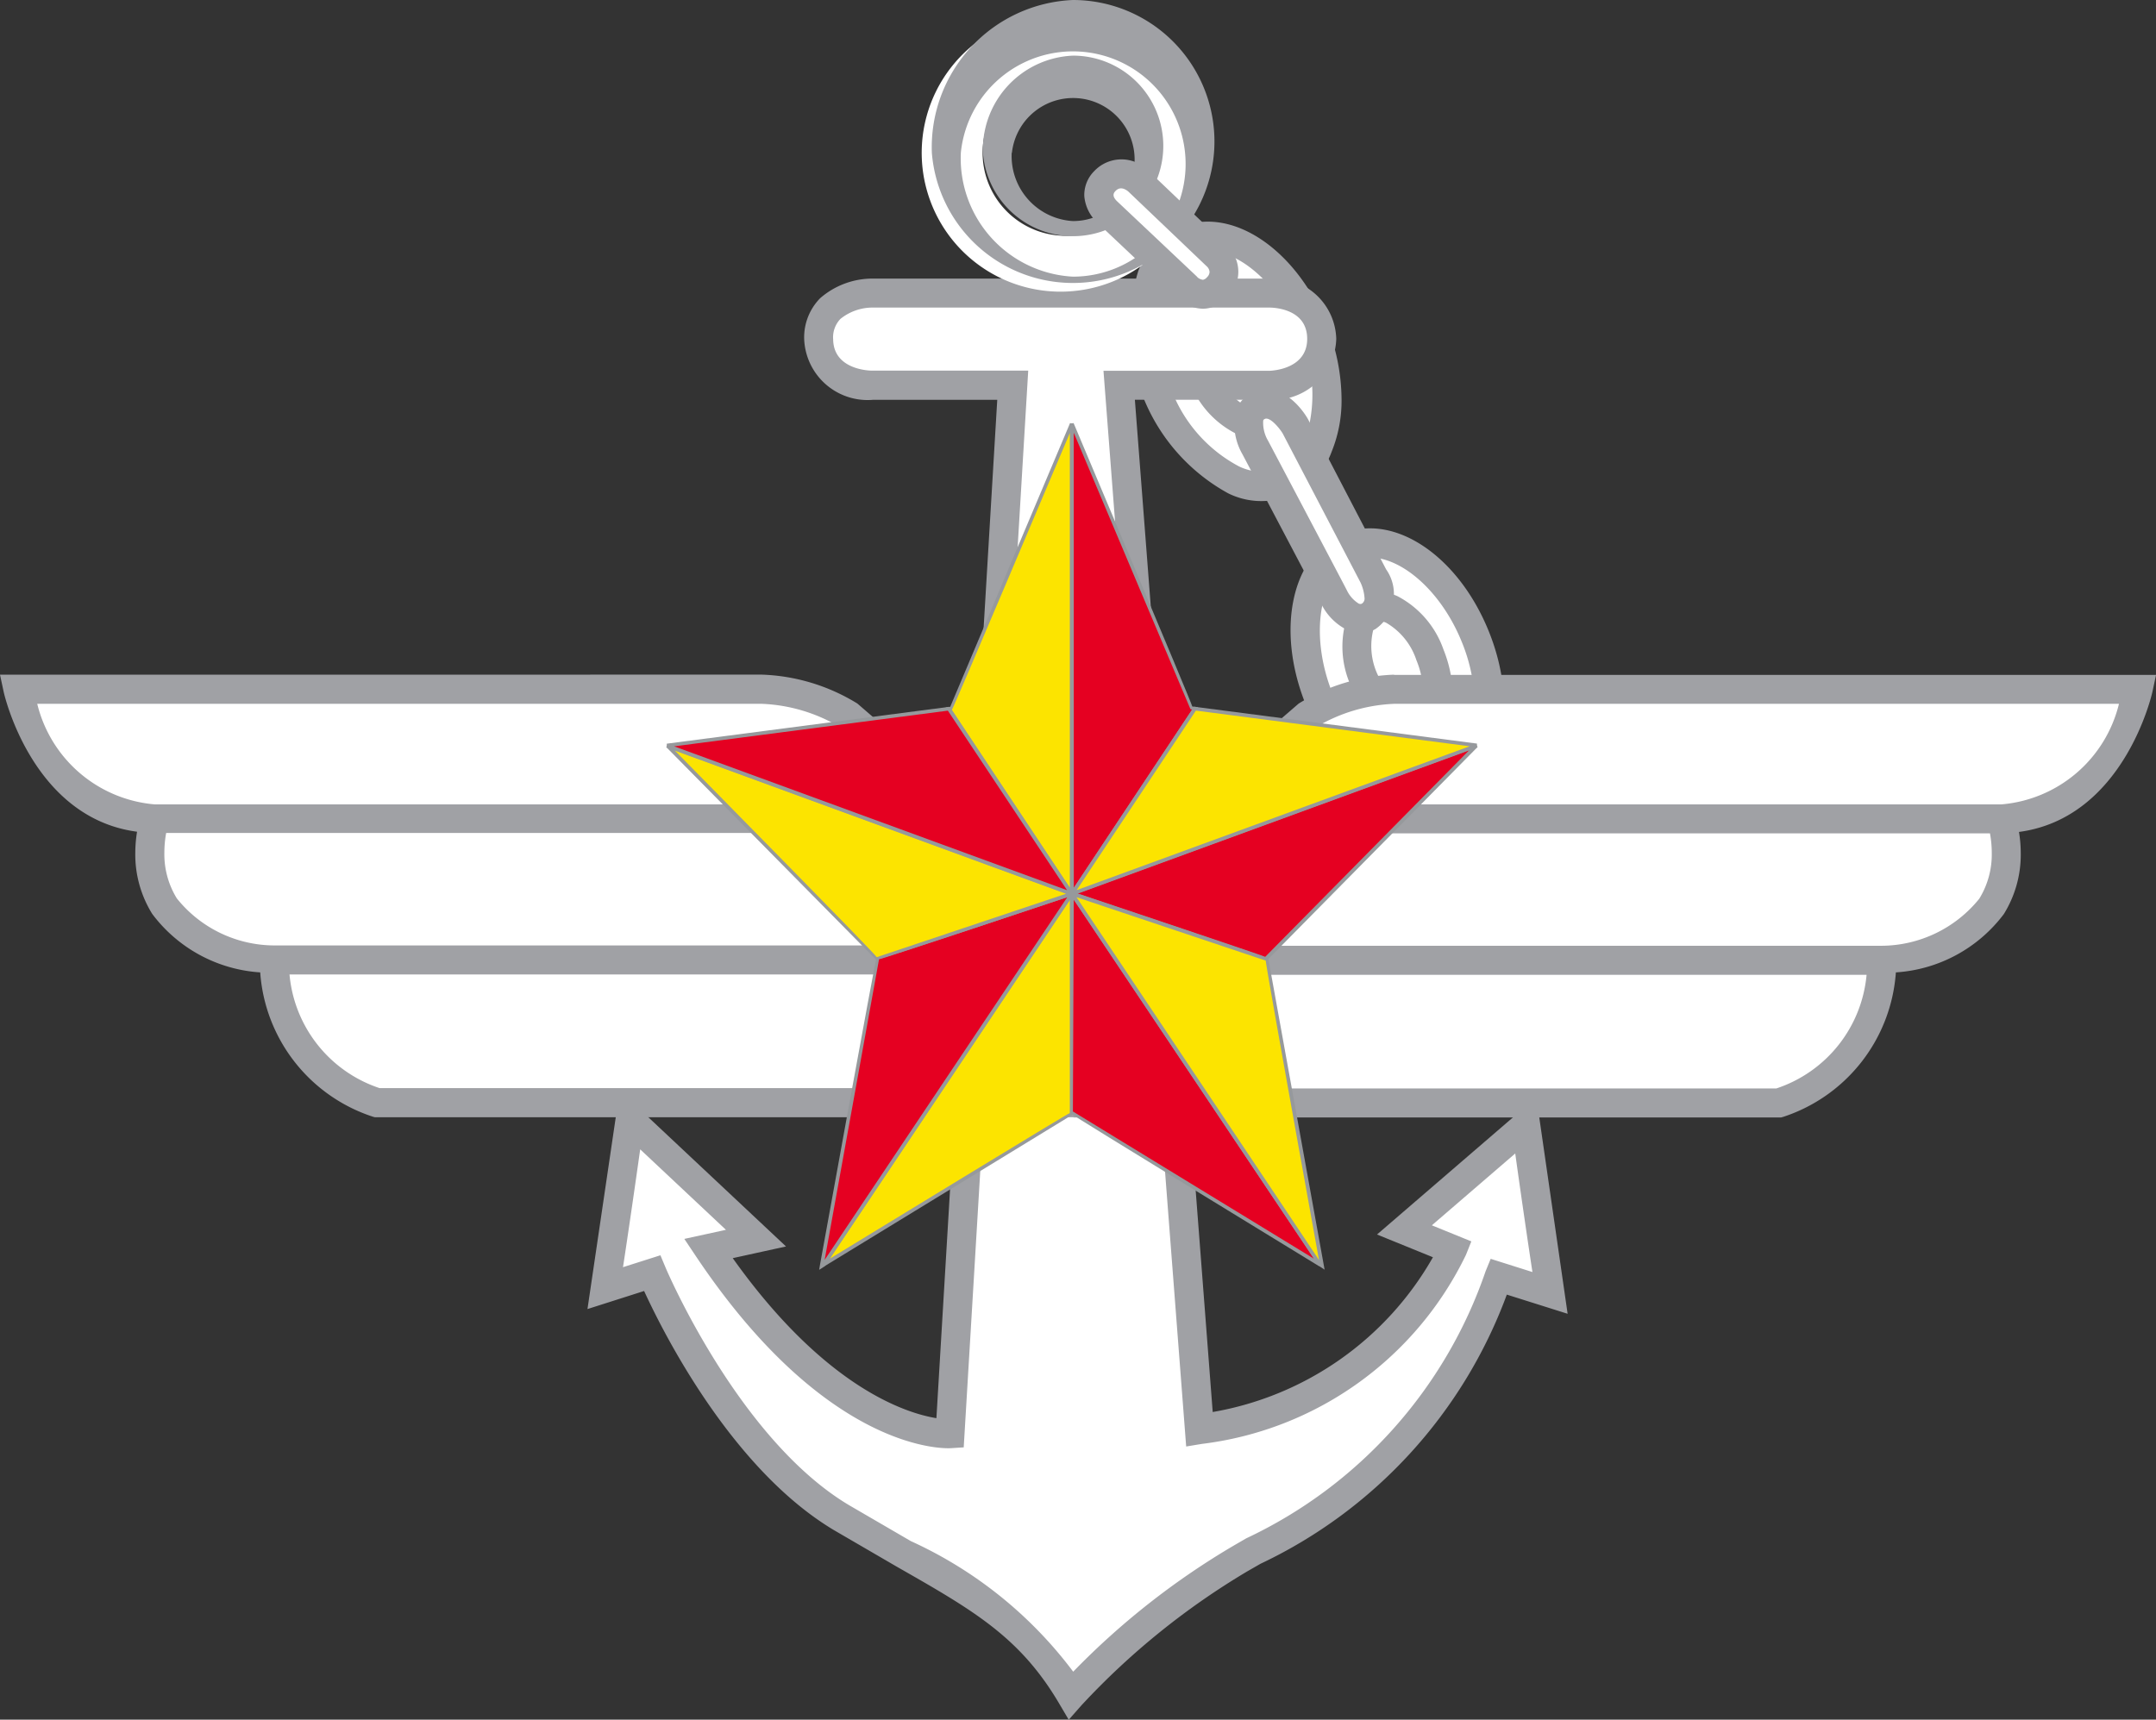 <svg xmlns="http://www.w3.org/2000/svg" width="50.135" height="40" viewBox="0 0 50.135 40">
  <rect x="0" y="0" width="50.135" height="40" fill="#333333" stroke="none"/>
  <g id="그룹_5" data-name="그룹 5" transform="translate(-224.984 -245.439)">
    <g id="그룹_1" data-name="그룹 1" transform="translate(251.225 250.594)">
      <path id="패스_1" data-name="패스 1" d="M325.041,271.165c-1,.406-2.324-.527-2.951-2.081s-.325-3.142.676-3.546,2.322.526,2.951,2.081S326.043,270.761,325.041,271.165Z" transform="translate(-321.426 -265.105)" fill="#fff" fill-rule="evenodd"/>
      <path id="패스_2" data-name="패스 2" d="M321.75,264.332a1.825,1.825,0,0,0-.985,1.025,4.408,4.408,0,0,0,2.09,5.173,1.738,1.738,0,0,0,2.406-.969,3.152,3.152,0,0,0,.23-1.231,4.684,4.684,0,0,0-.352-1.732C324.431,264.845,322.942,263.849,321.75,264.332Zm1.369,5.578a3.368,3.368,0,0,1-1.606-1.846,3.317,3.317,0,0,1-.127-2.443,1.189,1.189,0,0,1,.617-.664c.813-.329,1.964.539,2.513,1.895a3.372,3.372,0,0,1,.126,2.446,1.184,1.184,0,0,1-.616.661h0A1.192,1.192,0,0,1,323.119,269.909Zm1.158.674Z" transform="translate(-320.536 -264.21)" fill="#a0a1a5" fill-rule="evenodd"/>
      <path id="패스_3" data-name="패스 3" d="M327.629,273.678c-.42.169-1.008-.311-1.317-1.074s-.217-1.516.2-1.686,1.009.311,1.318,1.074S328.048,273.508,327.629,273.678Z" transform="translate(-324.592 -269.051)" fill="#fff" fill-rule="evenodd"/>
      <path id="패스_4" data-name="패스 4" d="M325.488,269.711c-.613.25-.779,1.164-.387,2.127a2.221,2.221,0,0,0,1.063,1.235.891.891,0,0,0,.692.024h0c.61-.248.776-1.162.387-2.125S326.1,269.465,325.488,269.711Zm.939,2.741a1.566,1.566,0,0,1-.7-.867c-.261-.641-.163-1.175.015-1.249s.618.247.877.889a2.034,2.034,0,0,1,.159.751c0,.27-.074.456-.174.5A.248.248,0,0,1,326.427,272.451Z" transform="translate(-323.694 -268.157)" fill="#a0a1a5" fill-rule="evenodd"/>
    </g>
    <path id="패스_5" data-name="패스 5" d="M282.443,270.261s-1.261-.016-1.261,1.065,1.261,1.08,1.261,1.08h3.248L284.234,296.8s-2.625.164-5.62-4.308l1.109-.244-2.931-2.75-.578,3.913,1.09-.348s1.7,4.066,4.4,5.682,4.16,2.129,5.348,4.132a17.5,17.5,0,0,1,3.939-3.179c2.309-1.328,4.284-2.307,6.013-6.552l1.187.374-.563-3.9-2.822,2.432,1.119.456a7.607,7.607,0,0,1-5.886,4.188l-1.867-24.292h3.488s1.222-.014,1.222-1.08-1.222-1.065-1.222-1.065Z" transform="translate(-37.161 -18.005)" fill="#fff" fill-rule="evenodd"/>
    <path id="패스_6" data-name="패스 6" d="M280.13,269.489a1.3,1.3,0,0,0-.373.947,1.476,1.476,0,0,0,1.6,1.418h2.89c-.041.683-1.376,23.027-1.415,23.687-.706-.114-2.594-.712-4.736-3.722l1.239-.272-3.867-3.63-.75,5.086,1.317-.42c.442.963,2.032,4.134,4.407,5.558l1.459.849c1.785,1.018,2.863,1.634,3.772,3.166l.236.4.307-.348a17.339,17.339,0,0,1,3.854-3.109l.3-.172a11.212,11.212,0,0,0,5.726-6.26l1.414.446-.727-5.037-3.705,3.193,1.3.529a7.321,7.321,0,0,1-5.121,3.6c-.056-.729-1.756-22.853-1.81-23.546h3.124a1.464,1.464,0,0,0,1.559-1.418,1.446,1.446,0,0,0-1.559-1.4h-9.21A1.854,1.854,0,0,0,280.13,269.489Zm.3.947a.62.62,0,0,1,.171-.465,1.193,1.193,0,0,1,.751-.263h9.217c.147,0,.885.043.885.728,0,.7-.8.742-.89.743h-3.847L288.64,296.2l.363-.06a7.88,7.88,0,0,0,6.144-4.4l.124-.311-.918-.374,1.939-1.671c.1.727.3,2.109.4,2.758l-.971-.307-.118.288a10.689,10.689,0,0,1-5.566,6.213l-.3.174a17.715,17.715,0,0,0-3.724,2.928,9.785,9.785,0,0,0-3.775-3.037l-1.447-.842c-2.568-1.539-4.242-5.484-4.258-5.523l-.119-.284-.87.277c.1-.646.295-1.993.4-2.741l1.994,1.872-.968.211.275.411c3.068,4.581,5.806,4.464,5.922,4.457l.3-.019,1.5-25.045h-3.606C281.262,271.179,280.431,271.151,280.431,270.436Z" transform="translate(-36.073 -17.115)" fill="#a0a1a5" fill-rule="evenodd"/>
    <g id="그룹_2" data-name="그룹 2" transform="translate(254.994 257.725)">
      <path id="패스_7" data-name="패스 7" d="M338.78,297.134c-1,.4-2.323-.528-2.951-2.083s-.324-3.142.676-3.547,2.324.527,2.952,2.082S339.782,296.728,338.78,297.134Z" transform="translate(-335.161 -291.071)" fill="#fff" fill-rule="evenodd"/>
      <path id="패스_8" data-name="패스 8" d="M335.477,290.3c-1.193.483-1.571,2.234-.862,3.986a4,4,0,0,0,1.969,2.216,1.822,1.822,0,0,0,1.42.053h0c1.192-.483,1.571-2.234.862-3.986S336.671,289.816,335.477,290.3Zm1.371,5.582a3.325,3.325,0,0,1-1.608-1.848c-.548-1.356-.324-2.779.49-3.109s1.965.541,2.512,1.9a4,4,0,0,1,.3,1.478,1.65,1.65,0,0,1-.79,1.63A1.186,1.186,0,0,1,336.848,295.877Z" transform="translate(-334.258 -290.175)" fill="#a0a1a5" fill-rule="evenodd"/>
      <path id="패스_9" data-name="패스 9" d="M341.367,299.65c-.42.169-1.011-.311-1.318-1.074s-.217-1.518.2-1.686,1.009.31,1.318,1.073S341.786,299.479,341.367,299.65Z" transform="translate(-338.326 -295.021)" fill="#fff" fill-rule="evenodd"/>
      <path id="패스_10" data-name="패스 10" d="M339.233,295.686a.887.887,0,0,0-.48.5,2.22,2.22,0,0,0,.093,1.628c.389.964,1.144,1.506,1.756,1.26h0c.61-.247.776-1.161.388-2.126a2.224,2.224,0,0,0-1.065-1.236A.887.887,0,0,0,339.233,295.686Zm.238,1.872a1.569,1.569,0,0,1-.1-1.111.254.254,0,0,1,.113-.137.249.249,0,0,1,.177.02,1.571,1.571,0,0,1,.7.867,2.052,2.052,0,0,1,.158.752c0,.269-.074.455-.174.5C340.171,298.516,339.729,298.2,339.471,297.558Z" transform="translate(-337.435 -294.129)" fill="#a0a1a5" fill-rule="evenodd"/>
    </g>
    <path id="패스_11" data-name="패스 11" d="M308.057,246.666A3.23,3.23,0,1,0,311,249.883,3.089,3.089,0,0,0,308.057,246.666Zm0,5.14a1.93,1.93,0,1,1,1.759-1.923A1.848,1.848,0,0,1,308.057,251.806Z" transform="translate(-58.123 -0.89)" fill="#fff" fill-rule="evenodd"/>
    <path id="패스_12" data-name="패스 12" d="M303.886,248.993a3.291,3.291,0,1,0,3.281-3.554A3.429,3.429,0,0,0,303.886,248.993Zm.674,0a2.62,2.62,0,1,1,2.607,2.881A2.757,2.757,0,0,1,304.56,248.993Z" transform="translate(-57.233 0)" fill="#a0a1a5" fill-rule="evenodd"/>
    <path id="패스_13" data-name="패스 13" d="M308.2,252.411a2.1,2.1,0,1,0,2.1-2.259A2.186,2.186,0,0,0,308.2,252.411Zm.674,0A1.431,1.431,0,1,1,310.292,254,1.513,1.513,0,0,1,308.869,252.411Z" transform="translate(-60.359 -3.419)" fill="#a0a1a5" fill-rule="evenodd"/>
    <path id="패스_14" data-name="패스 14" d="M318.914,260.311a.549.549,0,0,0-.754.021.5.5,0,0,0,.055.72l1.858,1.753a.478.478,0,0,0,.706,0,.51.51,0,0,0-.017-.726Z" transform="translate(-67.486 -10.681)" fill="#fff" fill-rule="evenodd"/>
    <path id="패스_15" data-name="패스 15" d="M317.025,259.212a.784.784,0,0,0-.23.581.957.957,0,0,0,.306.62l1.852,1.746a.9.9,0,0,0,.606.253.79.79,0,0,0,.576-.271.834.834,0,0,0-.027-1.2l-1.859-1.773-.008-.007A.871.871,0,0,0,317.025,259.212Zm2.4,2.463-1.863-1.758c-.143-.135-.074-.209-.041-.244.08-.084.178-.081.292.008l1.831,1.747a.194.194,0,0,1,.064.131.18.18,0,0,1-.06.121.165.165,0,0,1-.093.059A.239.239,0,0,1,319.42,261.675Z" transform="translate(-66.597 -9.792)" fill="#a0a1a5" fill-rule="evenodd"/>
    <path id="패스_16" data-name="패스 16" d="M331.778,280.17s-.411-.712-.869-.469-.063.96-.063.96l1.83,3.471s.346.7.809.457.108-.941.108-.941Z" transform="translate(-76.674 -24.816)" fill="#fff" fill-rule="evenodd"/>
    <path id="패스_17" data-name="패스 17" d="M329.862,278.505a.724.724,0,0,0-.366.442,1.419,1.419,0,0,0,.165.979l1.826,3.466a1.333,1.333,0,0,0,.681.652.735.735,0,0,0,.584-.055A.991.991,0,0,0,333,282.6L331.18,279.1C330.967,278.734,330.45,278.193,329.862,278.505Zm2.515,4.9a.737.737,0,0,1-.29-.319c0-.007-1.832-3.478-1.832-3.478a.821.821,0,0,1-.113-.466.057.057,0,0,1,.035-.039c.118-.063.346.215.419.338l1.81,3.467a1.017,1.017,0,0,1,.092.353.14.14,0,0,1-.059.135A.068.068,0,0,1,332.376,283.4Z" transform="translate(-75.784 -23.918)" fill="#a0a1a5" fill-rule="evenodd"/>
    <g id="그룹_3" data-name="그룹 3" transform="translate(224.984 261.132)">
      <path id="패스_18" data-name="패스 18" d="M251.255,307.858H249.8l-3.98-3.44a4.2,4.2,0,0,0-2.018-.608H226.5s.636,2.984,3.18,3.013h0s-.969,2.876,2.764,3.291h0s.055,2.653,2.4,3.318h16.407" transform="translate(-226.084 -303.473)" fill="#fff"/>
      <path id="패스_19" data-name="패스 19" d="M225.4,302.583h-.416l.087.407c.007.031.657,2.924,3.1,3.246a3.143,3.143,0,0,0-.041.491,2.619,2.619,0,0,0,.394,1.421,3.411,3.411,0,0,0,2.511,1.36,3.813,3.813,0,0,0,2.623,3.358l.045.012h16.454V312.2H233.811a3.076,3.076,0,0,1-2.095-2.644h15.466v-.675H231.344a2.915,2.915,0,0,1-2.248-1.094,1.957,1.957,0,0,1-.29-1.065,2.586,2.586,0,0,1,.042-.457h15.848V305.6H228.58a3.078,3.078,0,0,1-2.73-2.339H242.7a3.844,3.844,0,0,1,1.819.543l4.054,3.5h1.579v-.674h-1.328l-3.9-3.373-.02-.013a4.522,4.522,0,0,0-2.2-.662Z" transform="translate(-224.984 -302.583)" fill="#a0a1a5"/>
      <path id="패스_20" data-name="패스 20" d="M315.883,307.858h1.453l3.98-3.44a4.207,4.207,0,0,1,2.02-.608h17.3s-.635,2.984-3.177,3.013h0s.967,2.876-2.764,3.291h0s-.056,2.653-2.406,3.318H315.883" transform="translate(-290.919 -303.473)" fill="#fff"/>
      <path id="패스_21" data-name="패스 21" d="M323.335,302.583a4.526,4.526,0,0,0-2.2.662l-.02.013-3.9,3.373h-1.327v.674h1.578l4.054-3.5a3.839,3.839,0,0,1,1.82-.544h16.853a3.078,3.078,0,0,1-2.731,2.339H321.344v.674h15.849a2.545,2.545,0,0,1,.042.456,1.962,1.962,0,0,1-.291,1.065,2.939,2.939,0,0,1-2.274,1.094H318.857v.675h15.467a3.077,3.077,0,0,1-2.1,2.644H315.883v.674h16.454l.044-.012a3.816,3.816,0,0,0,2.624-3.362,3.414,3.414,0,0,0,2.51-1.356,2.62,2.62,0,0,0,.394-1.421,3.132,3.132,0,0,0-.041-.49c2.443-.325,3.092-3.215,3.1-3.246l.087-.407h-17.72Z" transform="translate(-290.919 -302.583)" fill="#a0a1a5"/>
    </g>
    <g id="그룹_4" data-name="그룹 4" transform="translate(240.476 255.28)">
      <path id="패스_22" data-name="패스 22" d="M315.758,312.049l9.4-3.442-4.879,4.945v.012l-4.523-1.515Z" transform="translate(-306.32 -301.1)" fill="#e50021"/>
      <path id="패스_23" data-name="패스 23" d="M315.406,311.9l-.113.041,4.662,1.562.018-.03,4.879-4.945-.045-.069Zm9.253-3.3-4.747,4.81c0-.012-3.693-1.25-4.364-1.475Z" transform="translate(-305.983 -300.995)" fill="#96999c"/>
      <path id="패스_24" data-name="패스 24" d="M308.183,281.332l-2.794,6.618-.063.008,2.857,4.306Z" transform="translate(-298.753 -281.316)" fill="#fce400"/>
      <path id="패스_25" data-name="패스 25" d="M305.163,287.877c-.007-.007-.035,0-.035,0l-.067.009,2.973,4.479V281.288l-.082-.016Zm2.785-6.38V292.08l-2.745-4.136C305.249,287.885,307.505,282.546,307.948,281.5Z" transform="translate(-298.561 -281.272)" fill="#96999c"/>
      <path id="패스_26" data-name="패스 26" d="M300.5,321.139l-5.767,8.625,5.767-3.526Z" transform="translate(-291.066 -310.191)" fill="#fce400"/>
      <path id="패스_27" data-name="패스 27" d="M300.368,320.747l-5.767,8.625.057.06,5.767-3.526.02-5.275Zm-.007.163v4.96c-.009-.016-4.677,2.836-5.583,3.389Z" transform="translate(-290.974 -309.822)" fill="#96999c"/>
      <path id="패스_28" data-name="패스 28" d="M300.373,321.139l-4.523,1.515-1.291,7.14.046-.03,5.768-8.625Z" transform="translate(-290.944 -310.191)" fill="#e50021"/>
      <path id="패스_29" data-name="패스 29" d="M300.205,320.889l-4.523,1.515c-.028.032-1.32,7.173-1.32,7.173l-.017.1.128-.082c.012-.012,5.78-8.637,5.78-8.637l.069-.1Zm-.09.12c-.133.2-5.532,8.272-5.642,8.437l1.265-6.994C295.744,322.471,299.434,321.236,300.115,321.009Z" transform="translate(-290.789 -309.981)" fill="#96999c"/>
      <path id="패스_30" data-name="패스 30" d="M290.9,312.049l-9.4-3.442,4.879,4.945,0,.012,4.523-1.515Z" transform="translate(-281.474 -301.1)" fill="#fce400"/>
      <path id="패스_31" data-name="패스 31" d="M281.394,308.531l4.879,4.945c.041.022,4.564-1.493,4.564-1.493l.114-.038-9.512-3.483Zm4.894,4.886c0-.042-3.953-4.053-4.7-4.811l9.109,3.335-4.408,1.477Z" transform="translate(-281.394 -300.995)" fill="#96999c"/>
      <path id="패스_32" data-name="패스 32" d="M288.023,305.461l-6.551.855.009.009,9.4,3.442Z" transform="translate(-281.451 -298.818)" fill="#e50021"/>
      <path id="패스_33" data-name="패스 33" d="M288,305.3l-6.551.855v.091l9.52,3.486-2.943-4.435Zm-.015.087,2.772,4.176-9.137-3.346Z" transform="translate(-281.436 -298.698)" fill="#96999c"/>
      <path id="패스_34" data-name="패스 34" d="M315.758,281.332l2.793,6.618.065.008-2.859,4.306Z" transform="translate(-306.32 -281.316)" fill="#e50021"/>
      <path id="패스_35" data-name="패스 35" d="M315.6,281.288v11.072l2.974-4.479-.133-.017h0c0-.053-2.76-6.592-2.76-6.592Zm.085.209,2.712,6.426c.014.01.022.008.04.013l-2.751,4.144Z" transform="translate(-306.208 -281.272)" fill="#96999c"/>
      <path id="패스_36" data-name="패스 36" d="M315.758,321.139l5.769,8.625-5.769-3.526Z" transform="translate(-306.32 -310.191)" fill="#e50021"/>
      <path id="패스_37" data-name="패스 37" d="M315.6,320.771v5.1c.021.036,5.789,3.562,5.789,3.562l.057-.06-5.847-8.741Zm.065,5.063s.018-4.663.02-4.925l5.585,8.35Z" transform="translate(-306.208 -309.822)" fill="#96999c"/>
      <path id="패스_38" data-name="패스 38" d="M315.758,321.139l4.523,1.515,1.292,7.14-.046-.03-5.769-8.625Z" transform="translate(-306.32 -310.191)" fill="#fce400"/>
      <path id="패스_39" data-name="패스 39" d="M315.448,320.953l5.769,8.625a.654.654,0,0,0,.057.041l.082.054-1.309-7.237c-.029-.032-4.551-1.547-4.551-1.547l-.118-.039Zm.139.056,4.4,1.475h0c0,.11,1.068,6.02,1.239,6.966C320.805,328.811,316.2,321.928,315.587,321.009Z" transform="translate(-306.046 -309.981)" fill="#96999c"/>
      <path id="패스_40" data-name="패스 40" d="M318.616,305.461l6.551.855-.009.009-9.4,3.442Z" transform="translate(-306.32 -298.818)" fill="#fce400"/>
      <path id="패스_41" data-name="패스 41" d="M318.3,305.317l-2.93,4.413,9.522-3.486v-.091l-6.577-.858Zm.056.069,6.366.83-9.139,3.346Z" transform="translate(-306.039 -298.698)" fill="#96999c"/>
    </g>
  </g>
</svg>
